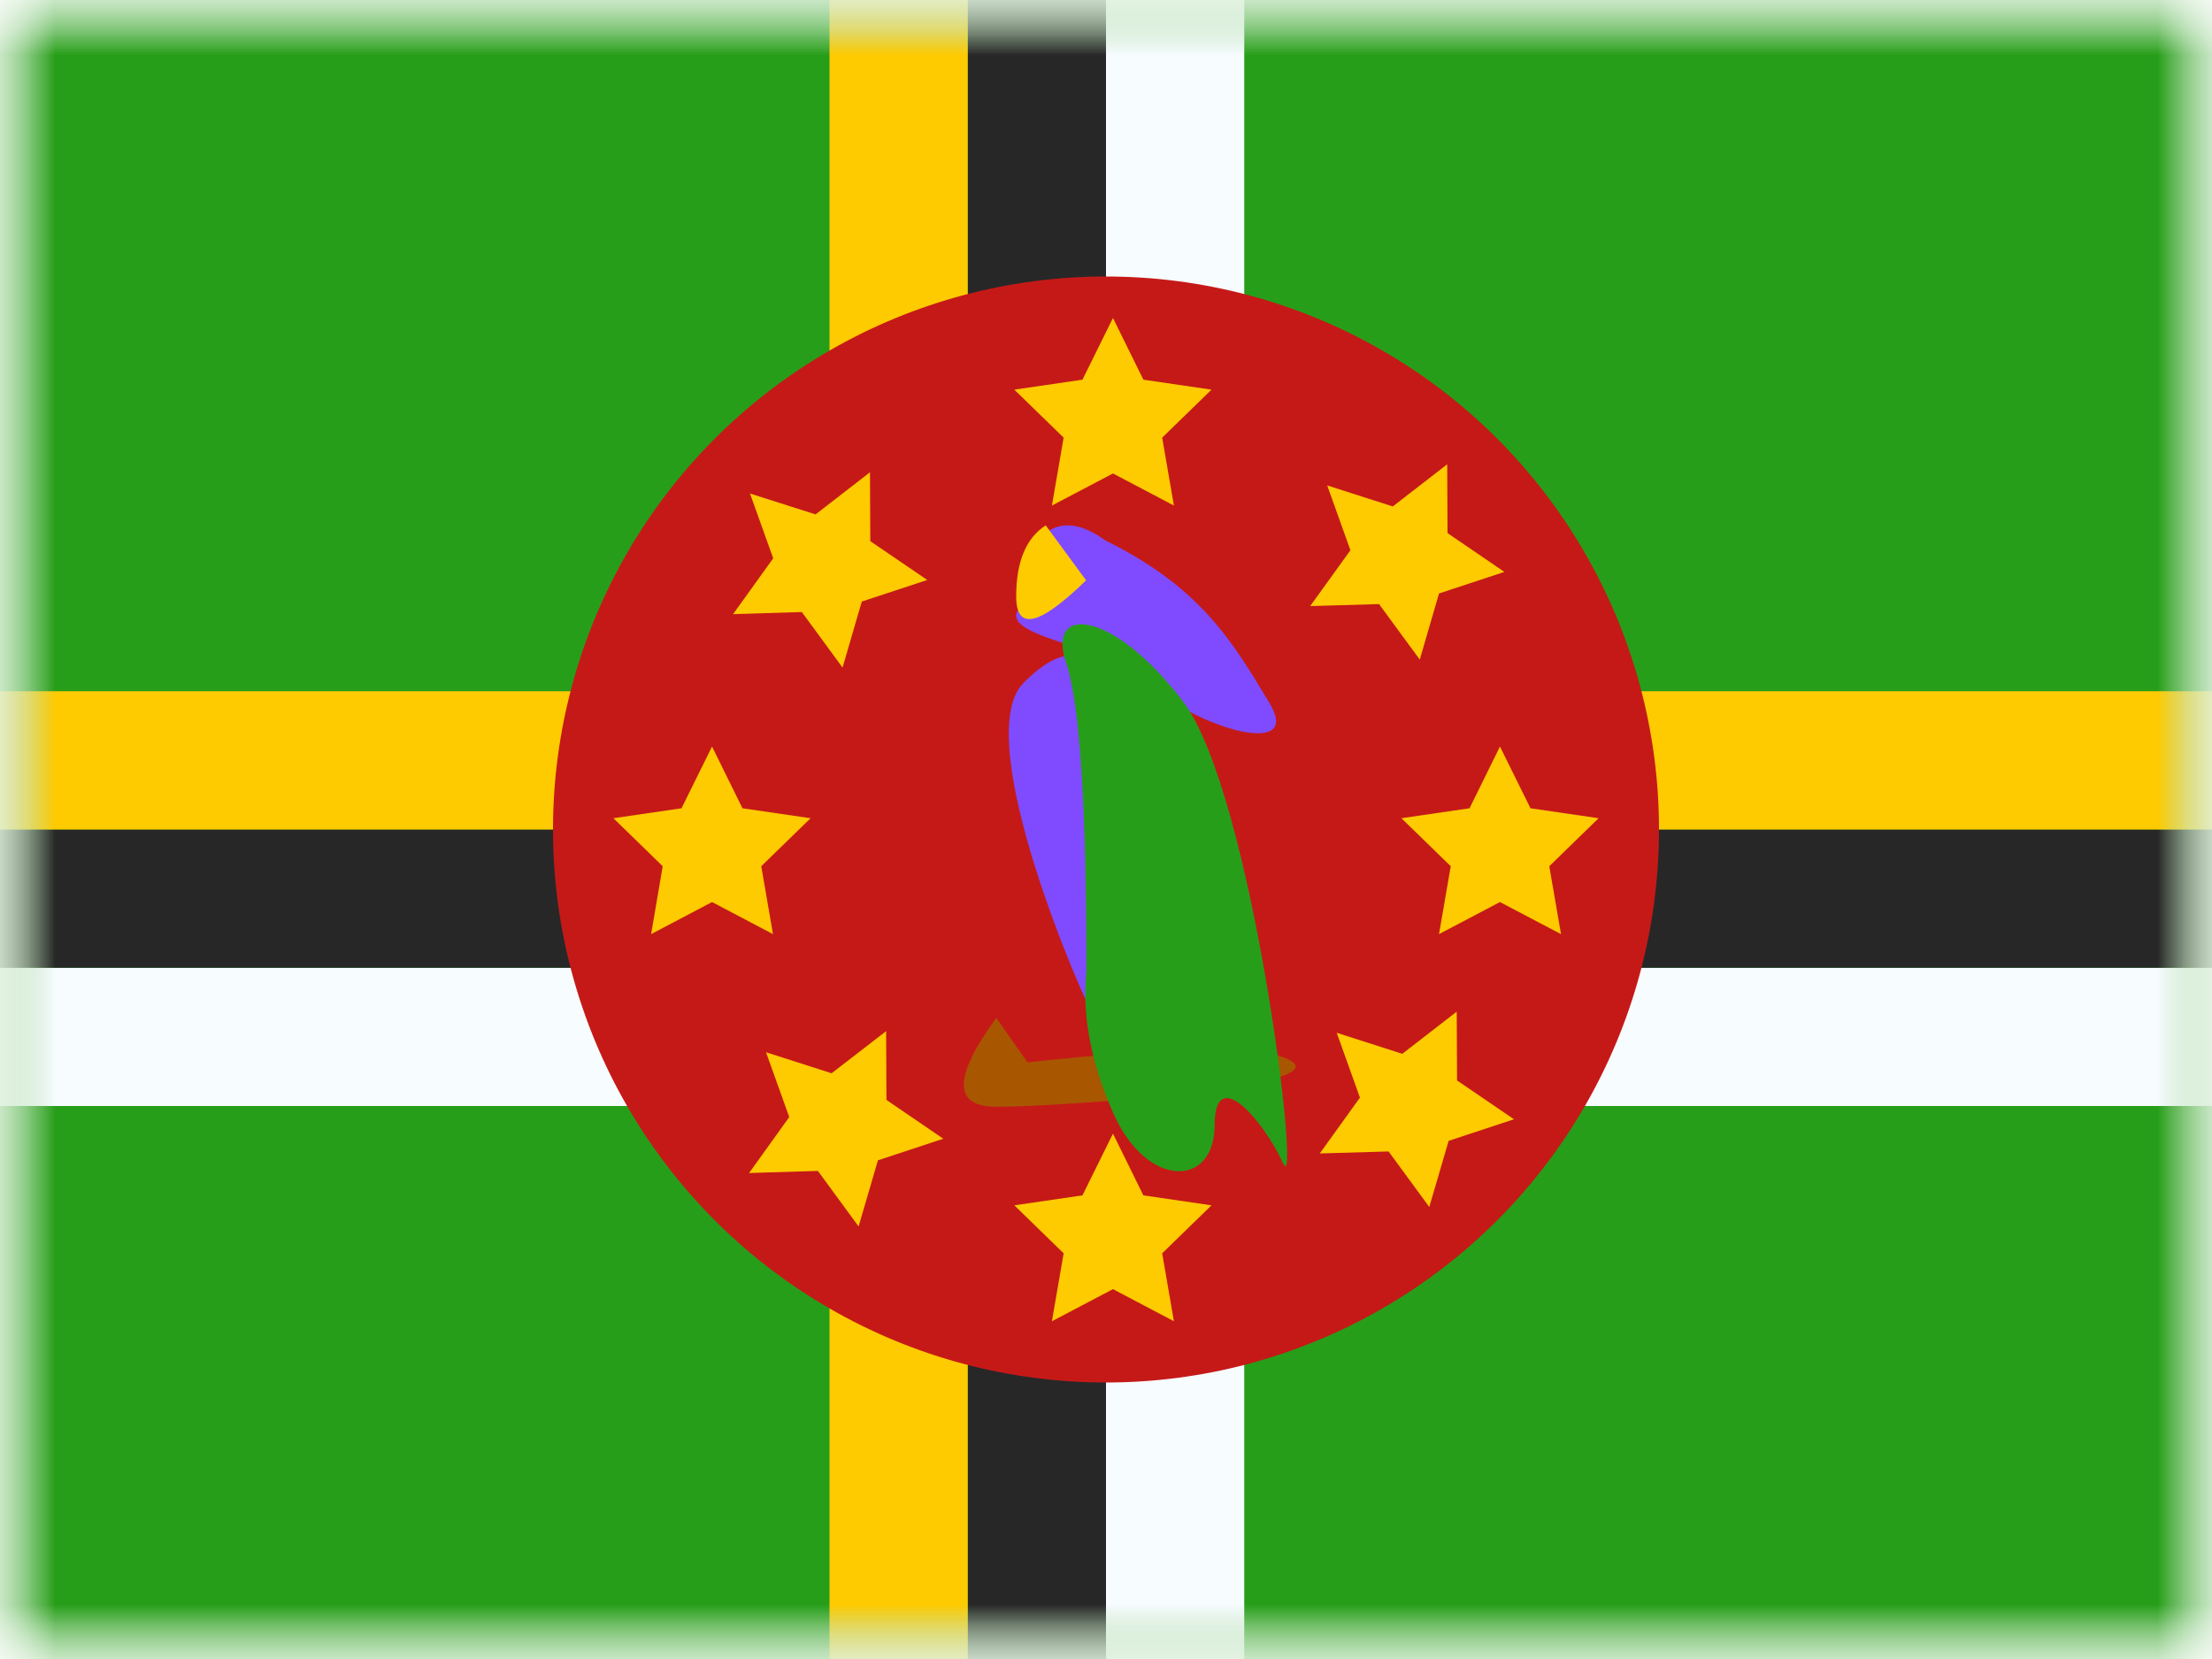 <svg xmlns="http://www.w3.org/2000/svg" xmlns:xlink="http://www.w3.org/1999/xlink" width="20" height="15" viewBox="0 0 20 15">
  <rect x="0" y="0" width="20" height="15" fill="#333333" stroke="none"/>
  <defs>
    <rect id="a" width="20" height="15"/>
    <rect id="c" width="20" height="15"/>
    <rect id="e" width="20" height="15"/>
  </defs>
  <g fill="none" fill-rule="evenodd">
    <mask id="b" fill="white">
      <use xlink:href="#a"/>
    </mask>
    <use fill="#FFFFFF" xlink:href="#a"/>
    <g mask="url(#b)">
      <mask id="d" fill="white">
        <use xlink:href="#c"/>
      </mask>
      <g mask="url(#d)">
        <mask id="f" fill="white">
          <use xlink:href="#e"/>
        </mask>
        <use fill="#279E19" xlink:href="#e"/>
        <g mask="url(#f)">
          <polygon fill="#F7FCFF" points="10 0 11.25 0 11.25 8.75 20 8.75 20 10 11.25 10 11.25 15 10 15 10 10 0 10 0 8.75 10 8.75"/>
          <polygon fill="#272727" points="8.75 0 10 0 10 7.5 20 7.5 20 8.75 10 8.75 10 15 8.75 15 8.75 8.75 0 8.75 0 7.5 8.75 7.5"/>
          <polygon fill="#FECA00" points="7.5 0 8.75 0 8.75 6.25 20 6.25 20 7.5 8.75 7.5 8.75 15 7.5 15 7.5 7.5 0 7.5 0 6.25 7.5 6.25"/>
          <circle cx="10" cy="7.5" r="5" fill="#C51918"/>
          <g transform="translate(4.5 2.25)">
            <path fill="#804BFF" d="M4.704,3.008 C4.862,2.494 5.125,2.37 5.493,2.636 C6.358,3.062 6.643,3.551 6.977,4.105 C7.311,4.66 6.158,4.254 5.943,3.942 C5.728,3.63 4.535,3.529 4.704,3.268 C4.816,3.095 4.816,3.008 4.704,3.008 Z"/>
            <path fill="#A95601" d="M4.508,6.953 C4.117,7.489 4.117,7.757 4.508,7.757 C5.096,7.757 7.477,7.584 7.191,7.355 C7.001,7.203 6.201,7.203 4.79,7.355 L4.508,6.953 Z"/>
            <path fill="#804BFF" d="M5.386,6.928 C5.325,6.859 4.255,4.431 4.753,3.926 C5.25,3.422 5.542,3.718 5.542,4.475 C5.542,5.232 5.572,7.115 5.386,6.928 Z"/>
            <path fill="#279E19" d="M5.323,6.534 C5.282,6.928 5.363,7.354 5.565,7.813 C5.869,8.502 6.482,8.489 6.482,7.925 C6.482,7.361 6.929,7.89 7.101,8.267 C7.273,8.643 6.828,4.924 6.197,4.093 C5.565,3.261 4.956,3.207 5.14,3.745 C5.262,4.103 5.323,5.033 5.323,6.534 Z"/>
            <path fill="#FECA00" d="M4.955 2.5C4.777 2.614 4.688 2.829 4.688 3.143 4.688 3.458 4.898 3.409 5.32 2.997L4.955 2.5zM5.563 2.031L5.011 2.321 5.117 1.707 4.671 1.273 5.287 1.183 5.563.625 5.838 1.183 6.454 1.273 6.008 1.707 6.114 2.321 5.563 2.031zM5.563 9.406L5.011 9.696 5.117 9.082 4.671 8.648 5.287 8.558 5.563 8 5.838 8.558 6.454 8.648 6.008 9.082 6.114 9.696 5.563 9.406zM9.062 5.906L8.511 6.196 8.617 5.582 8.171 5.148 8.787 5.058 9.062 4.5 9.338 5.058 9.954 5.148 9.508 5.582 9.614 6.196 9.062 5.906zM1.938 5.906L1.387 6.196 1.492 5.582 1.046 5.148 1.662 5.058 1.938 4.5 2.213 5.058 2.829 5.148 2.383 5.582 2.489 6.196 1.938 5.906zM3.292 3.189L3.118 3.786 2.75 3.284 2.128 3.303 2.491 2.798 2.281 2.212 2.874 2.401 3.366 2.02 3.369 2.643 3.884 2.994 3.292 3.189zM8.598 8.065L8.423 8.663 8.055 8.161 7.433 8.179 7.796 7.674 7.586 7.088 8.179 7.278 8.671 6.897 8.674 7.519 9.189 7.87 8.598 8.065zM8.511 3.116L8.337 3.714 7.969 3.212 7.346 3.23 7.71 2.725 7.5 2.139 8.093 2.329 8.585 1.948 8.588 2.57 9.102 2.921 8.511 3.116zM3.438 8.241L3.263 8.839 2.895 8.337 2.273 8.356 2.636 7.85 2.426 7.264 3.019 7.454 3.512 7.073 3.515 7.695 4.029 8.046 3.438 8.241z"/>
          </g>
        </g>
      </g>
    </g>
  </g>
</svg>
